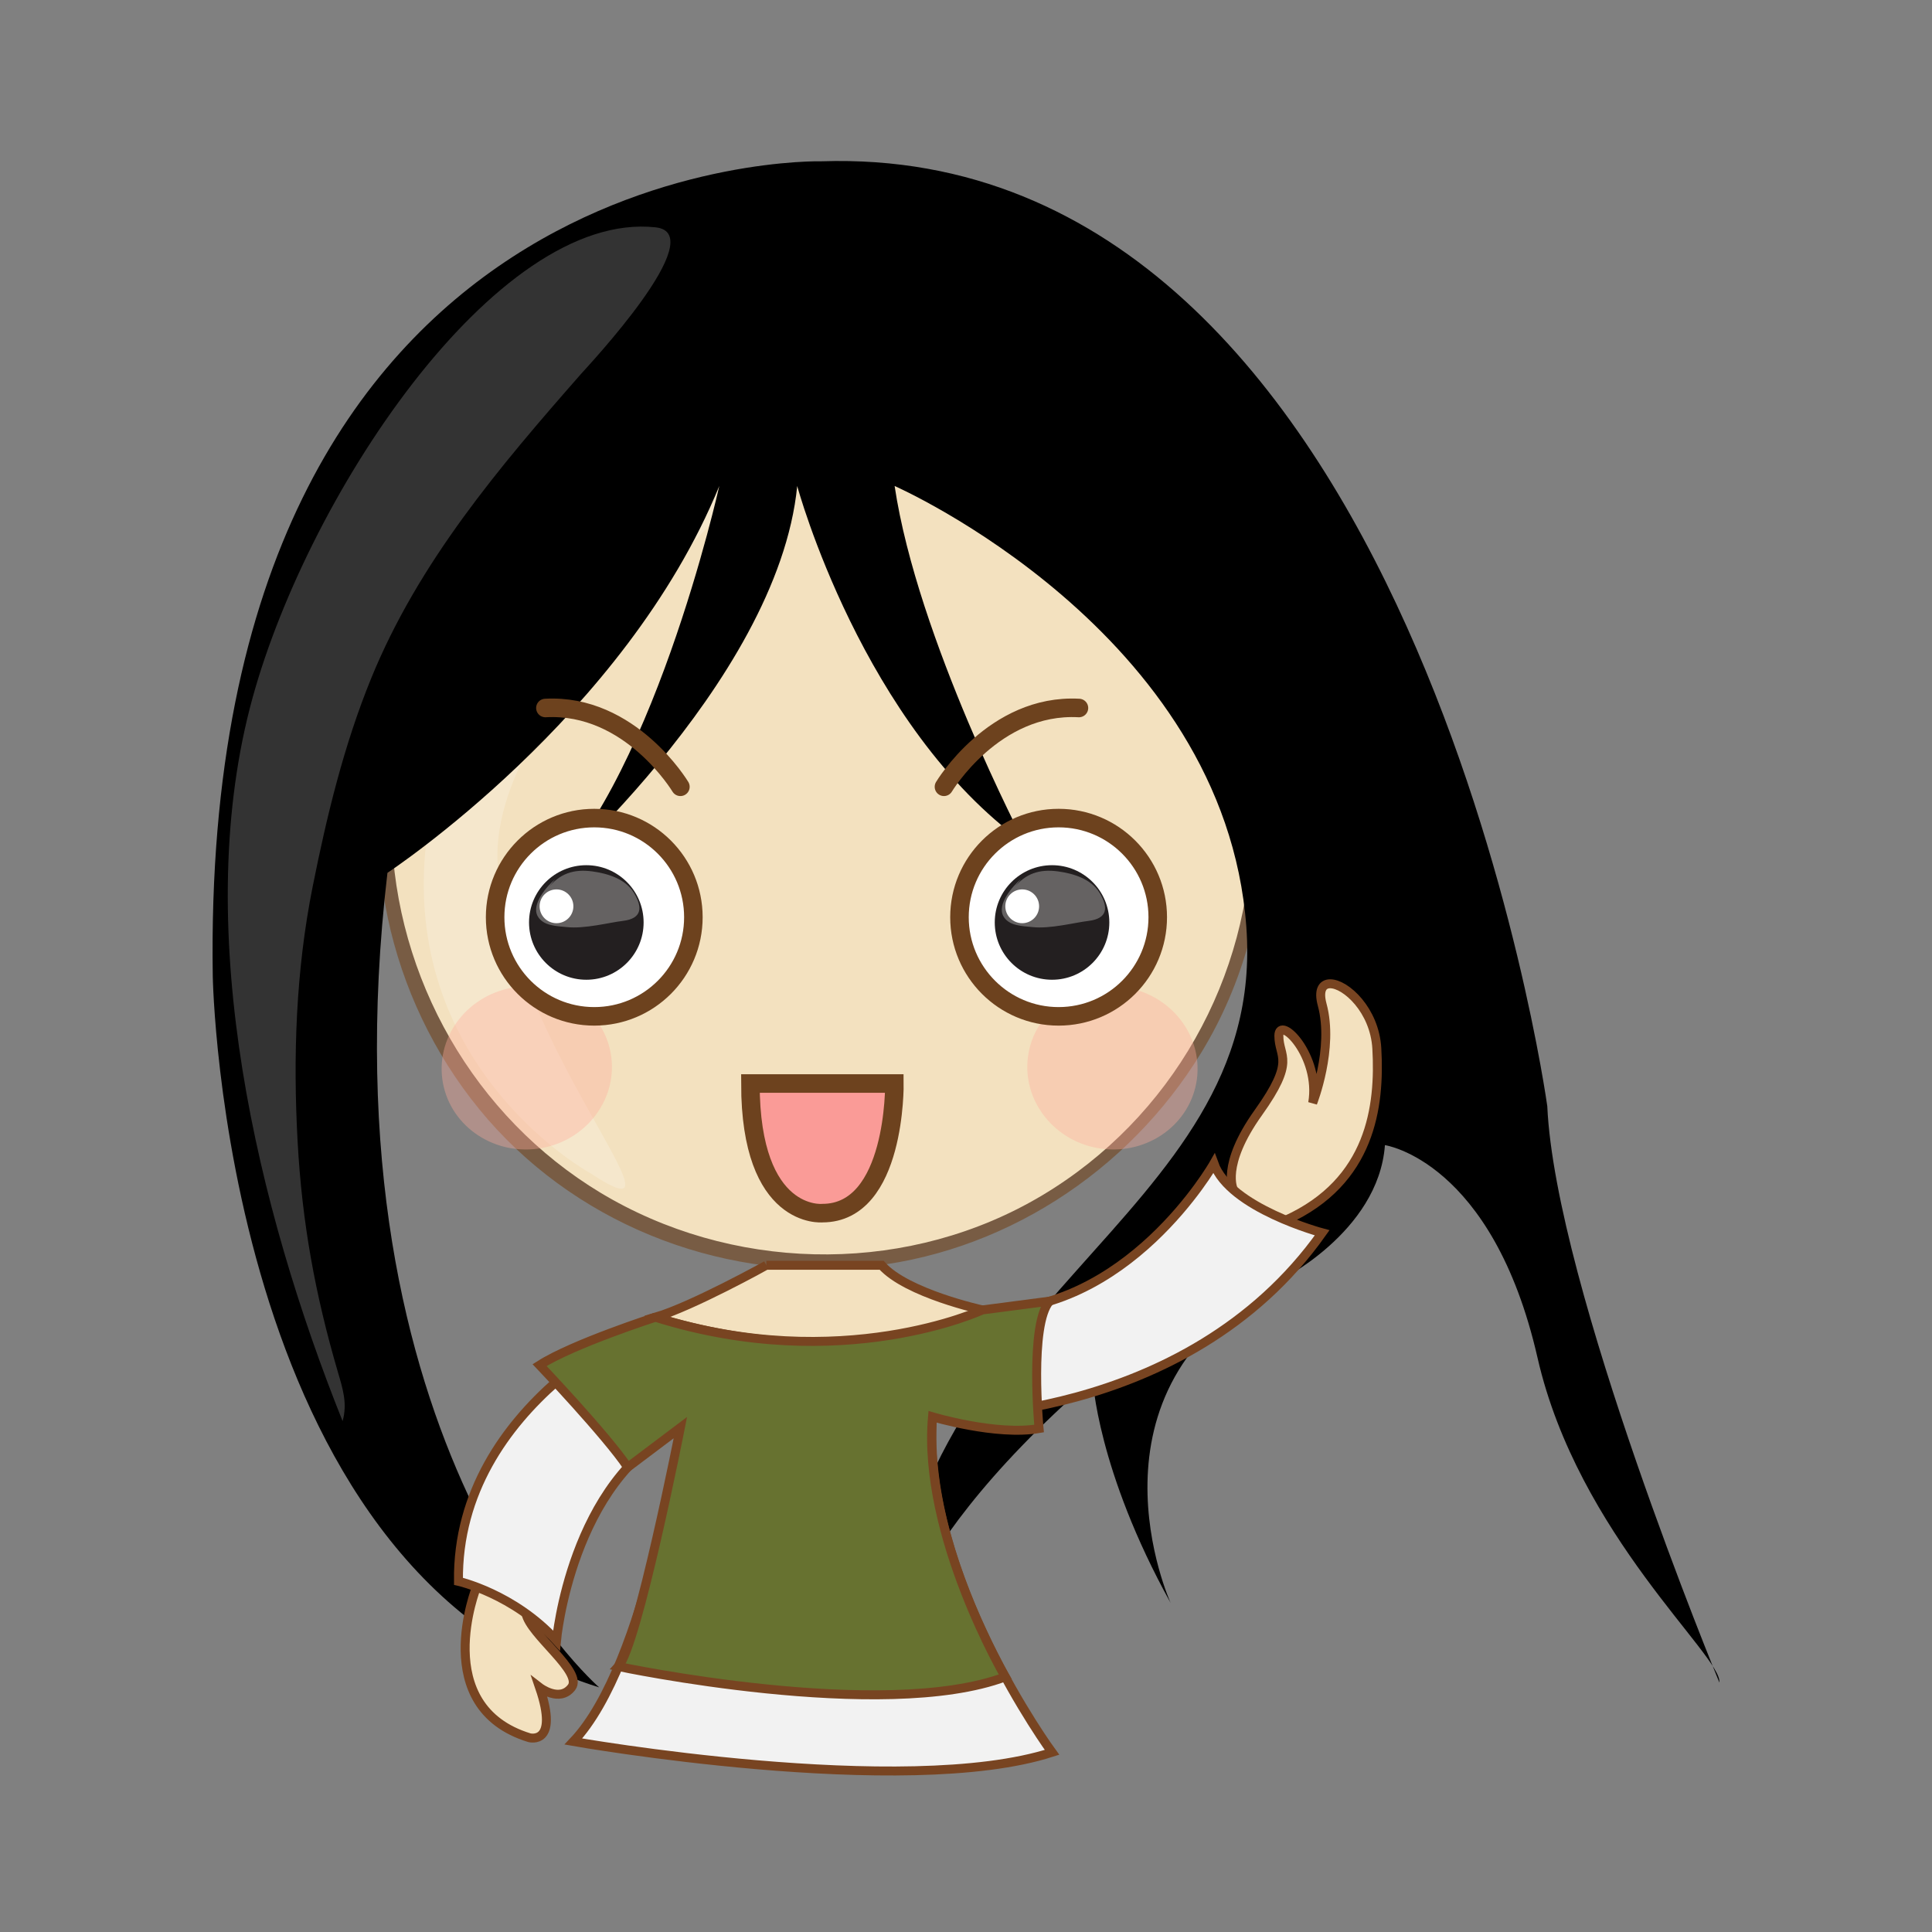 <svg:svg xmlns:dc="http://purl.org/dc/elements/1.1/" xmlns:ns1="http://sodipodi.sourceforge.net/DTD/sodipodi-0.dtd" xmlns:ns2="http://www.inkscape.org/namespaces/inkscape" xmlns:ns4="http://creativecommons.org/ns#" xmlns:rdf="http://www.w3.org/1999/02/22-rdf-syntax-ns#" xmlns:svg="http://www.w3.org/2000/svg" height="743.764" id="svg8495" version="1.1" viewBox="-81.83 -61.982 743.764 743.764" width="743.764" ns1:docname="girl.ai" ns2:version="0.48.0 r9654" xml:space="preserve">
  <svg:rect x="-81.83" y="-61.982" width="743.764" height="743.764" fill="#808080" stroke="none"/>
  <svg:defs id="defs8499">
    <svg:linearGradient gradientTransform="matrix(35.5,0,0,-35.5,730.5,388.5)" gradientUnits="userSpaceOnUse" id="linearGradient8517">
      <svg:stop id="stop8519" offset="0" style="stop-color:#f3e1bf" />
      <svg:stop id="stop8521" offset="1" style="stop-color:#ffc595" />
    </svg:linearGradient>
    <svg:linearGradient gradientTransform="matrix(269,0,0,-269,613,500.5)" gradientUnits="userSpaceOnUse" id="linearGradient8537">
      <svg:stop id="stop8539" offset="0" style="stop-color:#f3e1bf" />
      <svg:stop id="stop8541" offset="1" style="stop-color:#ffc595" />
    </svg:linearGradient>
    <svg:clipPath clipPathUnits="userSpaceOnUse" id="clipPath8549">
      <svg:path d="m0 768h1024v-768h-1024v768z" id="path8551" ns2:connector-curvature="0" />
    </svg:clipPath>
    <svg:clipPath clipPathUnits="userSpaceOnUse" id="clipPath8561">
      <svg:path d="m624.98 604.13h95.629v-215.56h-95.629v215.56z" id="path8563" ns2:connector-curvature="0" />
    </svg:clipPath>
    <svg:linearGradient gradientTransform="matrix(33.304 0 0 -33.304 637.73 243.09)" gradientUnits="userSpaceOnUse" id="linearGradient8587">
      <svg:stop id="stop8589" offset="0" style="stop-color:#f3e1bf" />
      <svg:stop id="stop8591" offset="1" style="stop-color:#ffc595" />
    </svg:linearGradient>
    <svg:clipPath clipPathUnits="userSpaceOnUse" id="clipPath8599">
      <svg:path d="m0 768h1024v-768h-1024v768z" id="path8601" ns2:connector-curvature="0" />
    </svg:clipPath>
    <svg:clipPath clipPathUnits="userSpaceOnUse" id="clipPath8607">
      <svg:path d="m564.62 684.89h136.32v-367.88h-136.32v367.88z" id="path8609" ns2:connector-curvature="0" />
    </svg:clipPath>
    <svg:clipPath clipPathUnits="userSpaceOnUse" id="clipPath8623">
      <svg:path d="m810.85 450.91h52.45v-50.252h-52.45v50.252z" id="path8625" ns2:connector-curvature="0" />
    </svg:clipPath>
    <svg:clipPath clipPathUnits="userSpaceOnUse" id="clipPath8639">
      <svg:path d="m630.48 450.91h52.458v-50.252h-52.458v50.252z" id="path8641" ns2:connector-curvature="0" />
    </svg:clipPath>
    <svg:linearGradient gradientTransform="matrix(100.7 0 0 -100.7 696.33 349.62)" gradientUnits="userSpaceOnUse" id="linearGradient8661">
      <svg:stop id="stop8663" offset="0" style="stop-color:#f3e1bf" />
      <svg:stop id="stop8665" offset="1" style="stop-color:#ffc595" />
    </svg:linearGradient>
    <svg:linearGradient gradientTransform="matrix(44.984 0 0 -44.984 873.68 415.3)" gradientUnits="userSpaceOnUse" id="linearGradient8679">
      <svg:stop id="stop8681" offset="0" style="stop-color:#f3e1bf" />
      <svg:stop id="stop8683" offset="1" style="stop-color:#ffc595" />
    </svg:linearGradient>
    <svg:clipPath clipPathUnits="userSpaceOnUse" id="clipPath8691">
      <svg:path d="m0 768h1024v-768h-1024v768z" id="path8693" ns2:connector-curvature="0" />
    </svg:clipPath>
    <svg:clipPath clipPathUnits="userSpaceOnUse" id="clipPath8707">
      <svg:path d="m0 768h1024v-768h-1024v768z" id="path8709" ns2:connector-curvature="0" />
    </svg:clipPath>
    <svg:clipPath clipPathUnits="userSpaceOnUse" id="clipPath8747">
      <svg:path d="m803 486.5h31.81v-17.466h-31.81v17.466z" id="path8749" ns2:connector-curvature="0" />
    </svg:clipPath>
    <svg:clipPath clipPathUnits="userSpaceOnUse" id="clipPath8771">
      <svg:path d="m659.58 486.5h31.81v-17.466h-31.81v17.466z" id="path8773" ns2:connector-curvature="0" />
    </svg:clipPath>
    <svg:clipPath clipPathUnits="userSpaceOnUse" id="clipPath8787">
      <svg:path d="m0 768h1024v-768h-1024v768z" id="path8789" ns2:connector-curvature="0" />
    </svg:clipPath>
  </svg:defs>
  <ns1:namedview bordercolor="#666666" borderlayer="true" borderopacity="1" fit-margin-bottom="0" fit-margin-left="0" fit-margin-right="0" fit-margin-top="0" gridtolerance="10" guidetolerance="10" id="namedview8497" objecttolerance="10" pagecolor="#ffffff" showgrid="false" ns2:current-layer="g8503" ns2:cx="-26.497942" ns2:cy="183.18051" ns2:pageopacity="0" ns2:pageshadow="2" ns2:window-height="706" ns2:window-maximized="1" ns2:window-width="1366" ns2:window-x="-8" ns2:window-y="-8" ns2:zoom="0.60625">
    <ns1:guide id="guide8839" orientation="0,1280" position="-699.923,-261.559" />
    <ns1:guide id="guide8841" orientation="-960,0" position="580.077,-261.559" />
    <ns1:guide id="guide8843" orientation="0,-1280" position="580.077,698.441" />
    <ns1:guide id="guide8845" orientation="960,0" position="-699.923,698.441" />
  </ns1:namedview>
  <svg:g id="g8503" transform="matrix(1.25 0 0 -1.25 -699.92 881.36)" ns2:groupmode="layer" ns2:label="girl">
    <svg:g id="g8505">
      <svg:g id="g8507">
        <svg:g id="g8513">
          <svg:g id="g8515">
            <svg:path d="m766 365h-35.5v47h35.5v-47z" id="path8523" style="fill:url(#linearGradient8517)" ns2:connector-curvature="0" />
          </svg:g>
        </svg:g>
      </svg:g>
    </svg:g>
    <svg:path d="m766 365h-35.5v47h35.5v-47z" id="path8525" style="stroke:#785c44;fill:none" ns2:connector-curvature="0" />
    <svg:g id="g8527">
      <svg:g id="g8529">
        <svg:g id="g8535">
          <svg:path d="m613 500.5c0-74.28 60.22-134.5 134.5-134.5 74.282 0 134.5 60.217 134.5 134.5 0 74.28-60.22 134.5-134.5 134.5s-134.5-60.22-134.5-134.5" id="path8543" style="fill:url(#linearGradient8537)" ns2:connector-curvature="0" />
        </svg:g>
      </svg:g>
    </svg:g>
    <svg:g id="g8545">
      <svg:g clip-path="url(#clipPath8549)" id="g8547">
        <svg:g id="g8553" transform="translate(879.92 499.94)">
          <svg:path d="m0 0c-0.238-46.407-24.586-89.598-64.5-113.42-40.178-23.978-91.587-24.036-132.29-1.338-39.744 22.161-65.325 64.138-67.88 109.39-2.63 46.56 20.937 91.795 59.866 117.14 39.066 25.433 89.791 27.533 131.36 6.963 40.888-20.226 68.469-61.529 72.882-106.71 0.39-3.994 0.537-8.007 0.558-12.02 0.016-3.092 4.18-1.147 4.168 1.117-0.227 44.317-21.673 85.948-57.887 111.58-36.538 25.867-84.808 31.4-126.55 15.672-40.416-15.228-71.664-49.807-83.573-91.193-12.323-42.827-2.104-89.58 25.926-123.97 28.254-34.659 73.003-52.673 117.34-48.8 43.377 3.789 82.561 29.198 105.12 66.176 12.9 21.144 19.496 45.818 19.623 70.526 0.01 3.089-4.162 1.142-4.174-1.12" id="path8555" style="fill:#785c44" ns2:connector-curvature="0" />
        </svg:g>
        <svg:g id="g8557">
          <svg:g id="g8565">
            <svg:g clip-path="url(#clipPath8561)" id="g8567" style="opacity:0.2">
              <svg:g id="g8569" transform="translate(676.15 393.44)">
                <svg:path d="m0 0s-54.964 30.039-50.96 95.614c4.004 65.576 58.892 104.25 89.605 114.14 30.712 9.89-70.393-59.66-67.046-114.64 3.346-54.979 63.343-118.14 28.401-95.11" id="path8571" style="fill:#ffffff" ns2:connector-curvature="0" />
              </svg:g>
            </svg:g>
          </svg:g>
        </svg:g>
        <svg:g id="g8573" transform="translate(971,414)">
          <svg:path d="m0 0s-41 297-223.5 291c0 0-191.5 5-187.5-251 0 0 3-183 119-219 0 0-85.959 74.365-65.204 250.86 0 0 73.204 48.138 102.2 119.14 0 0-20.991-94.536-57-125 0 0 75 64 81 125 0 0 20-74 70-110 0 0-33 63-40 110 0 0 101.64-44.669 108.32-135.83 6.68-91.17-108.96-113.29-110.96-232.29 0 0-2.946 35.042 63.644 93.119 0 0 1.332-28.074 24-69 0 0-30 66 33 99 0 0 31 15 33 42 0 0 33.134-4.781 47-65.5 12.462-54.568 57-92 56-100 0 0-50.5 122-53 177.5" id="path8575" style="fill:#000000" ns2:connector-curvature="0" />
        </svg:g>
      </svg:g>
    </svg:g>
    <svg:g id="g8577" style="stroke:#784421;stroke-width:2.76">
      <svg:g id="g8579" style="stroke:#784421;stroke-width:2.76">
        <svg:g id="g8585" style="stroke:#784421;stroke-width:2.76">
          <svg:path d="m641.22 265.9s-14.724-36.9 16.276-46.4c0 0 9.306-2.5 3.153 15.5 0 0 6.178-4.773 9.847 0s-12.757 16.217-14.038 22.743c0 0-4.535 9.052-11.463 9.052-1.191 0-2.453-0.267-3.775-0.895" id="path8593" style="stroke:#784421;stroke-width:2.76;fill:url(#linearGradient8587)" ns2:connector-curvature="0" />
        </svg:g>
      </svg:g>
    </svg:g>
    <svg:g id="g8595">
      <svg:g clip-path="url(#clipPath8599)" id="g8597">
        <svg:g id="g8603">
          <svg:g id="g8611">
            <svg:g clip-path="url(#clipPath8607)" id="g8613" style="opacity:0.2">
              <svg:g id="g8615" transform="translate(599.98 317.01)">
                <svg:path d="m0 0c-26.18 65.315-46.502 149.88-28.541 219.67 16.373 63.63 75.516 153.32 124.94 147.98 17.551-1.89-21.003-42.92-22.974-45.16-25.214-28.72-49.963-57.88-64.584-93.65-8.421-20.6-13.723-42.52-18.07-64.31-5.163-25.87-6.059-52.21-4.618-78.502 1.372-25.019 5.427-47.074 12.376-70.846 1.521-5.202 3.013-9.776 1.471-15.182" id="path8617" style="fill:#ffffff" ns2:connector-curvature="0" />
              </svg:g>
            </svg:g>
          </svg:g>
        </svg:g>
        <svg:g id="g8619">
          <svg:g id="g8627">
            <svg:g clip-path="url(#clipPath8623)" id="g8629" style="opacity:0.37">
              <svg:g id="g8631" transform="translate(811.06 429.24)">
                <svg:path d="m0 0c-1.817-13.729 8.345-26.441 22.679-28.34 14.397-1.903 27.509 7.685 29.352 21.421 1.813 13.756-8.344 26.422-22.711 28.346-14.361 1.917-27.496-7.694-29.32-21.427" id="path8633" style="fill:#ffac9a" ns2:connector-curvature="0" />
              </svg:g>
            </svg:g>
          </svg:g>
        </svg:g>
        <svg:g id="g8635">
          <svg:g id="g8643">
            <svg:g clip-path="url(#clipPath8639)" id="g8645" style="opacity:0.37">
              <svg:g id="g8647" transform="translate(682.73 429.24)">
                <svg:path d="m0 0c1.816-13.729-8.345-26.441-22.679-28.34-14.405-1.903-27.512 7.685-29.36 21.421-1.813 13.756 8.345 26.422 22.715 28.346 14.361 1.917 27.496-7.694 29.324-21.427" id="path8649" style="fill:#ffac9a" ns2:connector-curvature="0" />
              </svg:g>
            </svg:g>
          </svg:g>
        </svg:g>
      </svg:g>
    </svg:g>
    <svg:g id="g8651" style="stroke:#784421;stroke-width:2.76">
      <svg:g id="g8653" style="stroke:#784421;stroke-width:2.76">
        <svg:g id="g8659" style="stroke:#784421;stroke-width:2.76">
          <svg:path d="m730.5 365s-22.834-12.667-34.167-16c0 0 58.035-34.635 100.7 2.247 0 0-23.368 5.086-31.035 13.753h-35.5z" id="path8667" style="stroke:#784421;stroke-width:2.76;fill:url(#linearGradient8661)" ns2:connector-curvature="0" />
        </svg:g>
      </svg:g>
    </svg:g>
    <svg:g id="g8669" style="stroke:#784421;stroke-width:2.76">
      <svg:g id="g8671" style="stroke:#784421;stroke-width:2.76">
        <svg:g id="g8677" style="stroke:#784421;stroke-width:2.76">
          <svg:path d="m901.67 445.25c3.67-13.5-2.92-30.25-2.92-30.25 2.5 14.5-10.417 27.334-10.417 20.667 0-6.67 5.34-7.34-6.33-23.67-11.666-16.334-7.648-23.75-7.648-23.75 0.072-8.365 16.15-9.345 16.15-9.345 26.25 11.91 29 35.1 28 52.85-0.669 11.875-9.618 19.945-14.37 19.944-2.351 0-3.675-1.976-2.461-6.444" id="path8685" style="stroke:#784421;stroke-width:2.76;fill:url(#linearGradient8679)" ns2:connector-curvature="0" />
        </svg:g>
      </svg:g>
    </svg:g>
    <svg:g id="g8687" style="stroke:#784421;stroke-width:2.76">
      <svg:g clip-path="url(#clipPath8691)" id="g8689" style="stroke:#784421;stroke-width:2.76">
        <svg:g id="g8695" style="stroke:#784421;stroke-width:2.76" transform="translate(696.33 349)">
          <svg:path d="m0 0s-61.329-25.998-60.663-81.332c0 0 17.045-3.822 30.187-18.245 0 0 4.503 49.578 38.159 65.578 0 0-10.232-72.667-32.955-96.667 0 0 102.08-18 147.41-3.333 0 0-40.138 54.666-36.805 103.33 0 0 78-2.666 120 56.668 0 0-28.425 7.593-33.333 21.333 0 0-26.604-46.843-71.302-45.088 0 0-40.04-20.915-100.7-2.247" id="path8697" style="stroke:#784421;stroke-width:2.76;fill:#f2f2f2" ns2:connector-curvature="0" />
        </svg:g>
        <svg:g id="g8699" style="stroke:#784421;stroke-width:2.76" transform="translate(696.33 349)">
          <svg:path d="m0 0s-25.364-8.167-35.68-14.749c0 0 20.615-21.671 27.15-31.46l16.213 12.21s-13.207-67.151-19.112-73.576c0 0 81.58-17.283 119.17-3.187 0 0-25.641 43.73-22.408 80.096 0 0 19.629-5.908 32.815-3.62 0 0-3.049 32.057 3.244 39.237l-20.69-2.704s-43.372-20.249-100.7-2.247" id="path8701" style="stroke:#784421;stroke-width:2.76;fill:#677230" ns2:connector-curvature="0" />
        </svg:g>
      </svg:g>
    </svg:g>
    <svg:g id="g8703">
      <svg:g clip-path="url(#clipPath8707)" id="g8705">
        <svg:g id="g8711" transform="translate(851.03 472.19)">
          <svg:path d="m0 0c0-16.86-13.67-30.53-30.536-30.53-16.855 0-30.525 13.67-30.525 30.53 0 16.862 13.67 30.532 30.525 30.532 16.866 0 30.536-13.67 30.536-30.532" id="path8713" style="fill:#ffffff" ns2:connector-curvature="0" />
        </svg:g>
        <svg:g id="g8715" transform="translate(851.03 472.19)">
          <svg:path d="m0 0c0-16.86-13.67-30.53-30.536-30.53-16.855 0-30.525 13.67-30.525 30.53 0 16.862 13.67 30.532 30.525 30.532 16.866 0 30.536-13.67 30.536-30.532z" id="path8717" style="stroke:#6d421e;stroke-width:5.709;fill:none" ns2:connector-curvature="0" />
        </svg:g>
        <svg:g id="g8719" transform="translate(646.96 472.19)">
          <svg:path d="m0 0c0-16.86 13.667-30.53 30.528-30.53 16.863 0 30.529 13.67 30.529 30.53 0 16.862-13.666 30.532-30.529 30.532-16.861 0-30.528-13.67-30.528-30.532" id="path8721" style="fill:#ffffff" ns2:connector-curvature="0" />
        </svg:g>
        <svg:g id="g8723" transform="translate(646.96 472.19)">
          <svg:path d="m0 0c0-16.86 13.667-30.53 30.528-30.53 16.863 0 30.529 13.67 30.529 30.53 0 16.862-13.666 30.532-30.529 30.532-16.861 0-30.528-13.67-30.528-30.532z" id="path8725" style="stroke:#6d421e;stroke-width:5.709;fill:none" ns2:connector-curvature="0" />
        </svg:g>
        <svg:g id="g8727" transform="translate(704.02 512.36)">
          <svg:path d="m0 0s-15.354 25.695-41.577 24.268" id="path8729" style="stroke:#6d421e;stroke-linecap:round;stroke-width:5.709;fill:none" ns2:connector-curvature="0" />
        </svg:g>
        <svg:g id="g8731" transform="translate(785.19 512.36)">
          <svg:path d="m0 0s15.351 25.695 41.573 24.268" id="path8733" style="stroke:#6d421e;stroke-linecap:round;stroke-width:5.709;fill:none" ns2:connector-curvature="0" />
        </svg:g>
        <svg:g id="g8735" transform="translate(836.12 470.58)">
          <svg:path d="m0 0c0-9.746-7.9-17.646-17.644-17.646-9.74 0-17.643 7.9-17.643 17.646 0 9.74 7.903 17.635 17.643 17.635 9.744 0 17.644-7.895 17.644-17.635" id="path8737" style="fill:#231f20" ns2:connector-curvature="0" />
        </svg:g>
        <svg:g id="g8739" transform="translate(814.49 475.55)">
          <svg:path d="m0 0c0-2.872-2.332-5.2-5.204-5.2-2.875 0-5.203 2.328-5.203 5.2 0 2.879 2.328 5.208 5.203 5.208 2.872 0 5.204-2.329 5.204-5.208" id="path8741" style="fill:#ffffff" ns2:connector-curvature="0" />
        </svg:g>
        <svg:g id="g8743">
          <svg:g id="g8751">
            <svg:g clip-path="url(#clipPath8747)" id="g8753" style="opacity:0.3">
              <svg:g id="g8755" transform="translate(806.63 481.09)">
                <svg:path d="m0 0c3.633 4.557 7.923 5.997 13.689 5.212 4.701-0.641 10.19-2.292 12.795-6.595 2.638-4.356 2.697-7.919-3.421-8.654-4.205-0.502-11.776-2.504-17.238-1.902-3.145 0.335-7.2 0.332-8.924 3.279-2.168 3.71 2.849 9.394 5.396 11.518" id="path8757" style="fill:#ffffff" ns2:connector-curvature="0" />
              </svg:g>
            </svg:g>
          </svg:g>
        </svg:g>
        <svg:g id="g8759" transform="translate(692.69 470.58)">
          <svg:path d="m0 0c0-9.746-7.899-17.646-17.644-17.646-9.74 0-17.643 7.9-17.643 17.646 0 9.74 7.903 17.635 17.643 17.635 9.745 0 17.644-7.895 17.644-17.635" id="path8761" style="fill:#231f20" ns2:connector-curvature="0" />
        </svg:g>
        <svg:g id="g8763" transform="translate(671.06 475.55)">
          <svg:path d="m0 0c0-2.872-2.332-5.2-5.207-5.2-2.88 0-5.2 2.328-5.2 5.2 0 2.879 2.32 5.208 5.2 5.208 2.875 0 5.207-2.329 5.207-5.208" id="path8765" style="fill:#ffffff" ns2:connector-curvature="0" />
        </svg:g>
        <svg:g id="g8767">
          <svg:g id="g8775">
            <svg:g clip-path="url(#clipPath8771)" id="g8777" style="opacity:0.3">
              <svg:g id="g8779" transform="translate(663.21 481.09)">
                <svg:path d="m0 0c3.634 4.557 7.923 5.997 13.686 5.212 4.704-0.641 10.193-2.292 12.798-6.595 2.638-4.356 2.697-7.919-3.421-8.654-4.205-0.502-11.776-2.504-17.238-1.902-3.148 0.335-7.2 0.332-8.923 3.279-2.169 3.71 2.848 9.394 5.396 11.518" id="path8781" style="fill:#ffffff" ns2:connector-curvature="0" />
              </svg:g>
            </svg:g>
          </svg:g>
        </svg:g>
      </svg:g>
    </svg:g>
    <svg:g id="g8783">
      <svg:g clip-path="url(#clipPath8787)" id="g8785">
        <svg:g id="g8791" transform="translate(725.58 420.97)">
          <svg:path d="m0 0h44.347s0.55-39.913-22.175-39.913c0 0-22.172-2.218-22.172 39.913" id="path8793" style="fill:#fa9b97" ns2:connector-curvature="0" />
        </svg:g>
        <svg:g id="g8795" transform="translate(725.58 420.97)">
          <svg:path d="m0 0h44.347s0.55-39.913-22.175-39.913c0 0-22.172-2.218-22.172 39.913z" id="path8797" style="stroke:#6d421e;stroke-width:5.709;fill:none" ns2:connector-curvature="0" />
        </svg:g>
      </svg:g>
    </svg:g>
  </svg:g>
</svg:svg>